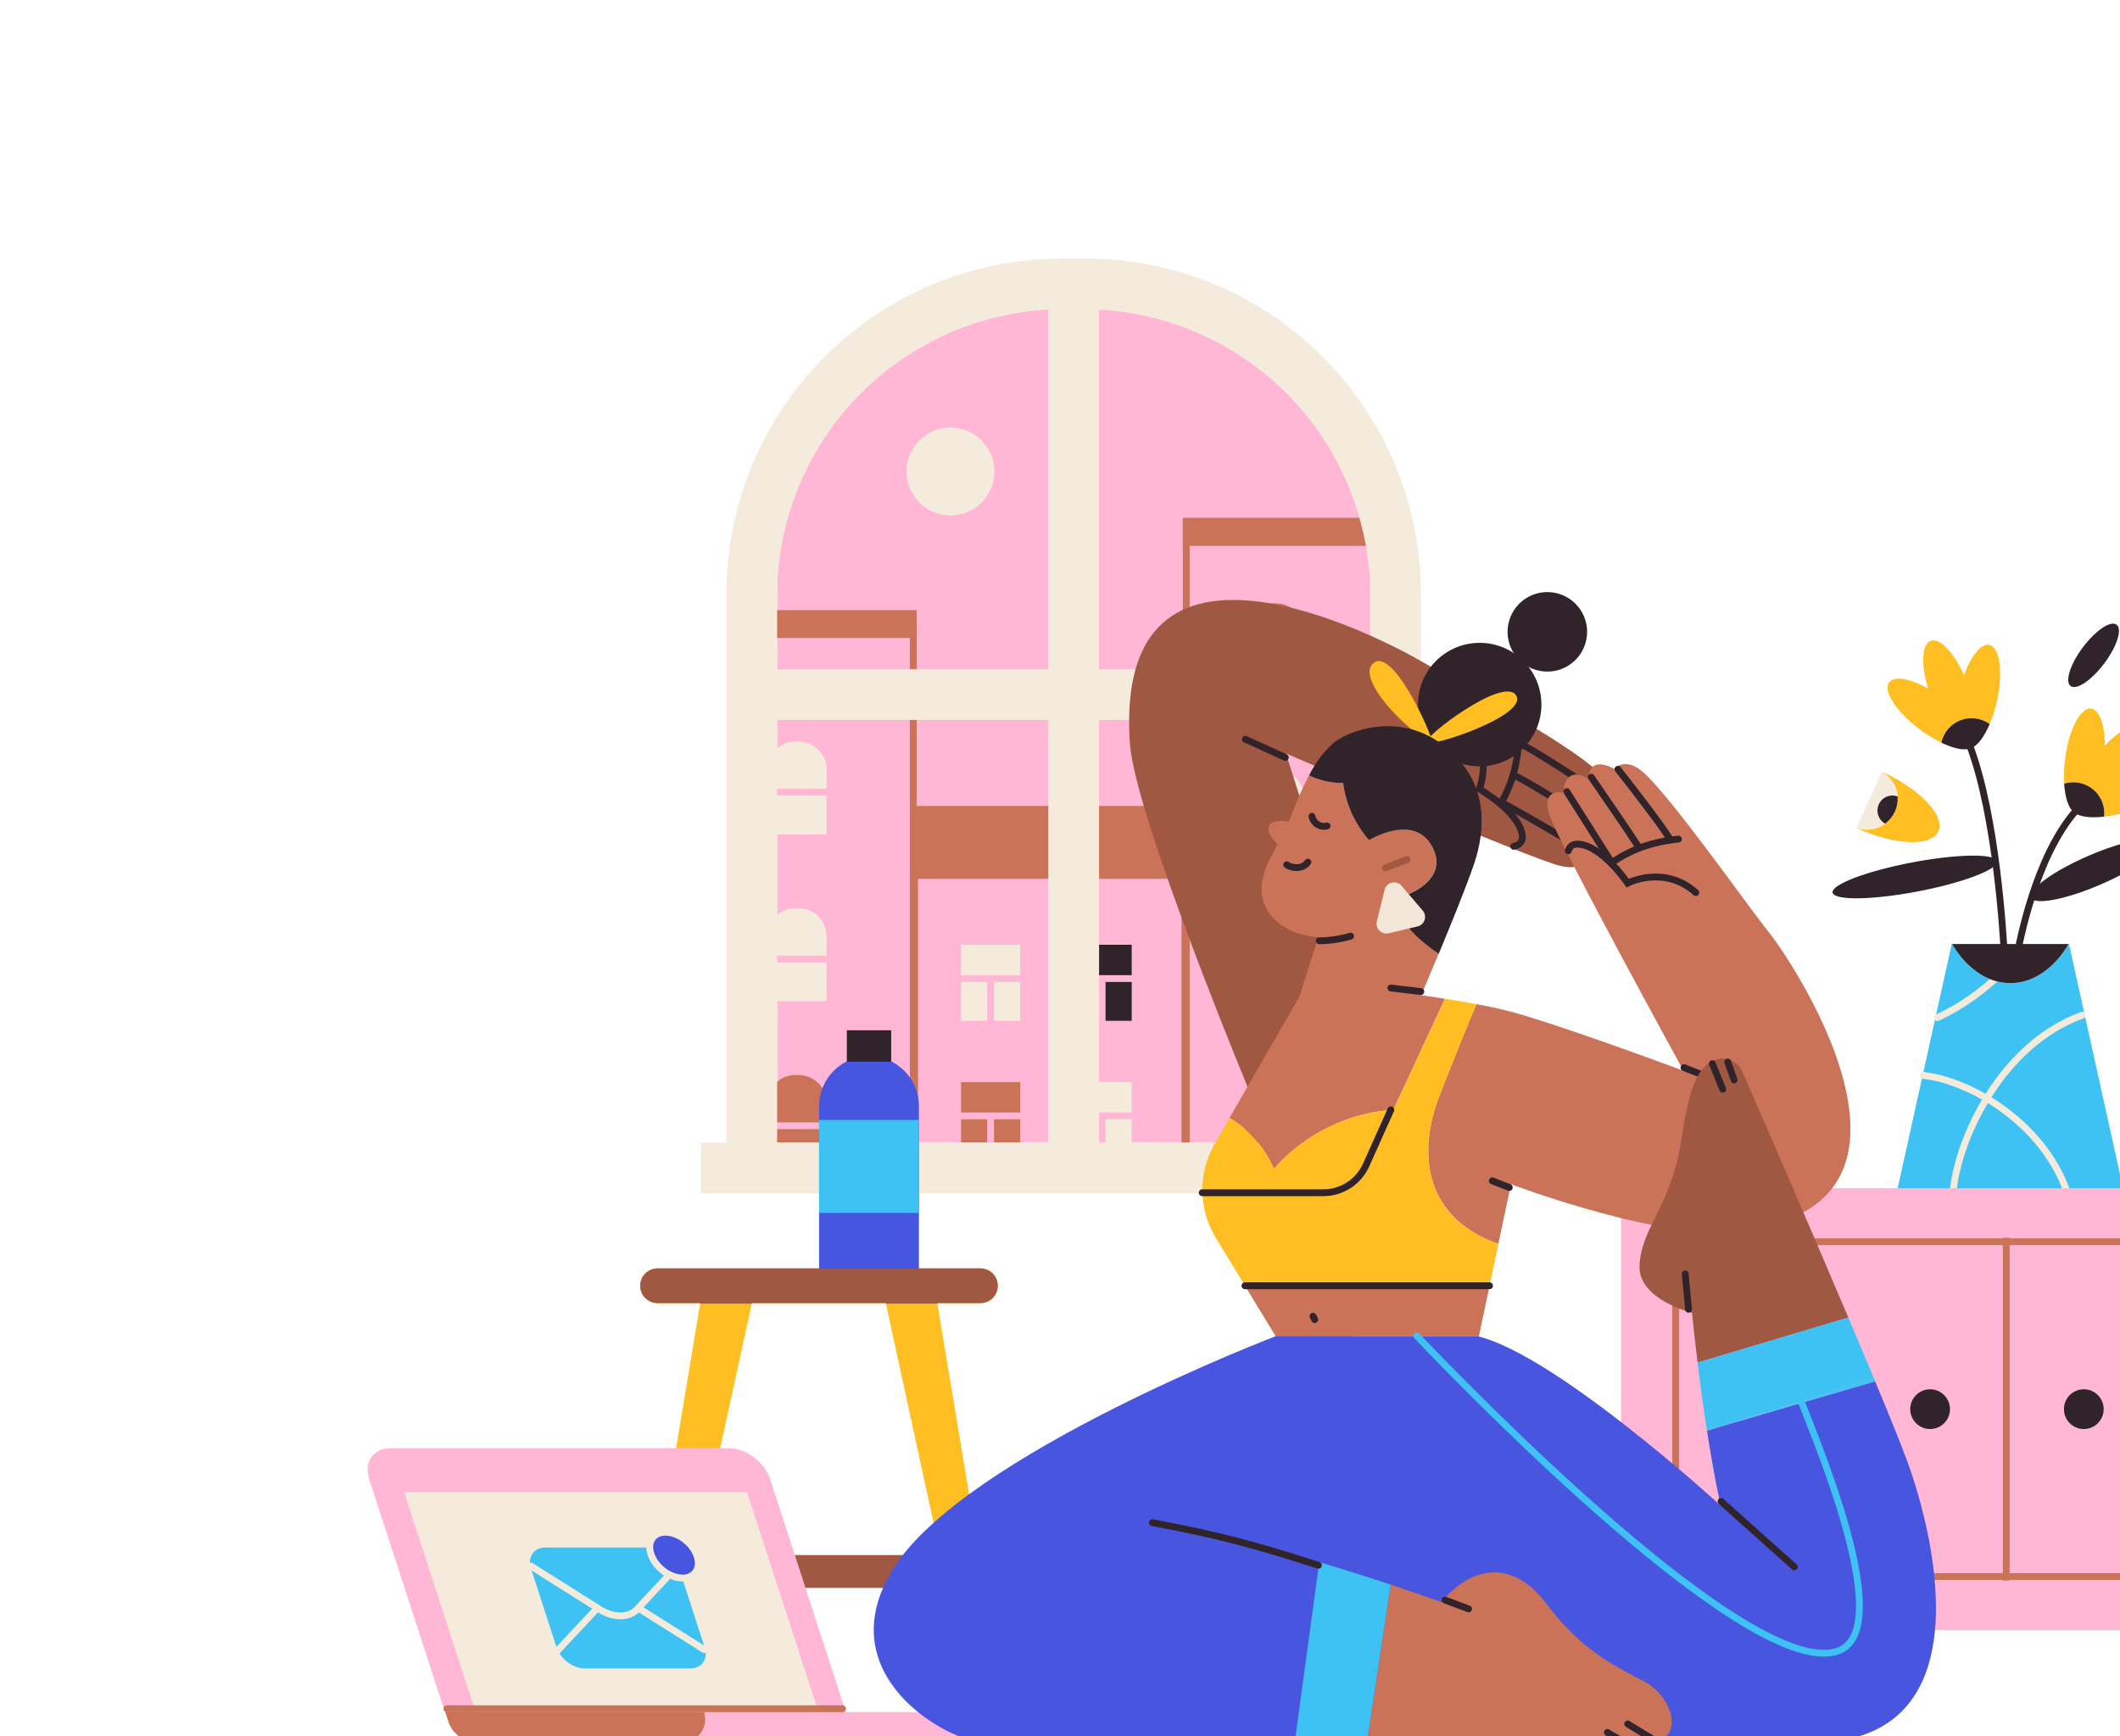 <svg width="1243" height="1018" viewBox="0 0 1243 1018" fill="none" xmlns="http://www.w3.org/2000/svg">
<g filter="url(#filter0_d_434_1821)">
<path d="M619.93 177.16H639.1C682.678 177.16 724.471 194.471 755.285 225.285C786.099 256.099 803.41 297.892 803.41 341.47V665.65H455.62V341.47C455.62 297.892 472.931 256.099 503.745 225.285C534.559 194.471 576.352 177.16 619.93 177.16Z" fill="#FFB7D5"/>
<path d="M692.75 472.63V670.73H538.25V472.63H692.75ZM696.75 468.63H534.25V674.73H696.75V468.63Z" fill="#CA7358"/>
<path d="M696.75 468.63H534.25V511.24H696.75V468.63Z" fill="#CA7358"/>
<path d="M533.47 365.62V671.72H440.4V365.62H533.47ZM537.47 361.62H436.4V675.72H537.47V361.62Z" fill="#CA7358"/>
<path d="M820.32 303.69V670.69H697.53V303.69H820.32ZM824.32 299.69H693.53V674.69H824.32V299.69Z" fill="#CA7358"/>
<path d="M746.32 349.73H748.23C752.574 349.73 756.741 351.456 759.812 354.528C762.884 357.599 764.61 361.766 764.61 366.11V404.22H729.94V366.11C729.94 361.766 731.666 357.599 734.738 354.528C737.809 351.456 741.976 349.73 746.32 349.73Z" fill="#CA7358"/>
<path d="M725.98 379.45H768.58" stroke="#FFB7D5" stroke-width="4" stroke-linecap="round" stroke-linejoin="round"/>
<path d="M746.32 447.49H748.23C752.574 447.49 756.741 449.216 759.812 452.288C762.884 455.359 764.61 459.526 764.61 463.87V502H729.94V463.88C729.94 459.536 731.666 455.369 734.738 452.298C737.809 449.226 741.976 447.5 746.32 447.5V447.49Z" fill="#F5EBDD"/>
<path d="M725.98 477.22H768.58" stroke="#FFB7D5" stroke-width="4" stroke-linecap="round" stroke-linejoin="round"/>
<path d="M746.32 545.26H748.23C752.574 545.26 756.741 546.986 759.812 550.058C762.884 553.129 764.61 557.296 764.61 561.64V599.75H729.94V561.64C729.94 557.296 731.666 553.129 734.738 550.058C737.809 546.986 741.976 545.26 746.32 545.26Z" fill="#F5EBDD"/>
<path d="M725.98 574.98H768.58" stroke="#FFB7D5" stroke-width="4" stroke-linecap="round" stroke-linejoin="round"/>
<path d="M746.32 643H748.23C752.574 643 756.741 644.726 759.812 647.798C762.884 650.869 764.61 655.036 764.61 659.38V694.38H729.94V659.38C729.94 655.036 731.666 650.869 734.738 647.798C737.809 644.726 741.976 643 746.32 643Z" fill="#30242A"/>
<path d="M466.32 430.73H468.23C472.574 430.73 476.741 432.456 479.812 435.528C482.884 438.599 484.61 442.766 484.61 447.11V485.22H449.94V447.11C449.94 442.766 451.666 438.599 454.738 435.528C457.809 432.456 461.976 430.73 466.32 430.73Z" fill="#F5EBDD"/>
<path d="M445.98 460.45H488.58" stroke="#FFB7D5" stroke-width="4" stroke-linecap="round" stroke-linejoin="round"/>
<path d="M466.32 528.49H468.23C472.574 528.49 476.741 530.216 479.812 533.288C482.884 536.359 484.61 540.526 484.61 544.87V583H449.94V544.88C449.939 542.728 450.361 540.597 451.184 538.609C452.007 536.62 453.213 534.813 454.734 533.291C456.255 531.769 458.061 530.562 460.049 529.738C462.037 528.914 464.168 528.49 466.32 528.49Z" fill="#F5EBDD"/>
<path d="M445.98 558.22H488.58" stroke="#FFB7D5" stroke-width="4" stroke-linecap="round" stroke-linejoin="round"/>
<path d="M466.32 626.26H468.23C472.574 626.26 476.741 627.986 479.812 631.058C482.884 634.129 484.61 638.296 484.61 642.64V680.75H449.94V642.64C449.94 638.296 451.666 634.129 454.738 631.058C457.809 627.986 461.976 626.26 466.32 626.26Z" fill="#CA7358"/>
<path d="M445.98 655.98H488.58" stroke="#FFB7D5" stroke-width="4" stroke-linecap="round" stroke-linejoin="round"/>
<path d="M824.32 299.69H693.53V316.04H824.32V299.69Z" fill="#CA7358"/>
<path d="M537.47 353.69H436.4V370.04H537.47V353.69Z" fill="#CA7358"/>
<path d="M598.16 549.88H563.48V594.47H598.16V549.88Z" fill="#F5EBDD"/>
<path d="M559.51 569.7H602.12" stroke="#FFB7D5" stroke-width="4" stroke-linecap="round" stroke-linejoin="round"/>
<path d="M580.82 596.45V569.7" stroke="#FFB7D5" stroke-width="4" stroke-linecap="round" stroke-linejoin="round"/>
<path d="M598.16 630.41H563.48V675H598.16V630.41Z" fill="#CA7358"/>
<path d="M559.51 650.22H602.12" stroke="#FFB7D5" stroke-width="4" stroke-linecap="round" stroke-linejoin="round"/>
<path d="M580.82 676.98V650.22" stroke="#FFB7D5" stroke-width="4" stroke-linecap="round" stroke-linejoin="round"/>
<path d="M663.55 549.88H628.87V594.47H663.55V549.88Z" fill="#30242A"/>
<path d="M624.91 569.7H667.52" stroke="#FFB7D5" stroke-width="4" stroke-linecap="round" stroke-linejoin="round"/>
<path d="M646.21 596.45V569.7" stroke="#FFB7D5" stroke-width="4" stroke-linecap="round" stroke-linejoin="round"/>
<path d="M663.55 630.41H628.87V675H663.55V630.41Z" fill="#F5EBDD"/>
<path d="M624.91 650.22H667.52" stroke="#FFB7D5" stroke-width="4" stroke-linecap="round" stroke-linejoin="round"/>
<path d="M646.21 676.98V650.22" stroke="#FFB7D5" stroke-width="4" stroke-linecap="round" stroke-linejoin="round"/>
<path d="M557.28 298.2C571.507 298.2 583.04 286.667 583.04 272.44C583.04 258.213 571.507 246.68 557.28 246.68C543.053 246.68 531.52 258.213 531.52 272.44C531.52 286.667 543.053 298.2 557.28 298.2Z" fill="#F5EBDD"/>
<path d="M848 665.81H411.03V695.54H848V665.81Z" fill="#F5EBDD"/>
<path d="M636.42 147.59H622.61C514 147.59 425.9 235.67 425.9 344.31V695.54H833.14V344.31C833.14 235.67 745.06 147.59 636.42 147.59ZM614.65 665.81H455.65V418.1H614.65V665.81ZM614.65 388.37H455.65V345.32C455.65 302.321 472.136 260.959 501.715 229.751C531.294 198.543 571.713 179.863 614.65 177.56V388.37ZM803.41 665.81H644.41V418.1H803.41V665.81ZM803.41 388.37H644.41V177.56C687.347 179.863 727.766 198.543 757.345 229.751C786.924 260.959 803.41 302.321 803.41 345.32V388.37Z" fill="#F5EBDD"/>
<path d="M734.15 639.7C734.15 639.7 665.49 474.9 662.49 431.94C652.41 287.35 809.27 369.72 833.8 383.94C851.66 394.3 921.7 433.49 935.68 447.46C944.68 456.46 938.42 463.13 938.42 463.13C938.42 463.13 948.93 476.93 934.15 478.57C944.66 492.37 927.9 494.24 927.9 494.24C927.9 494.24 932.39 507.71 914.98 503.66C896.22 499.29 753.98 437.72 753.98 437.72C753.98 437.72 785.76 538.05 795.68 569.79L734.15 639.7Z" fill="#A15842"/>
<path d="M887.48 492.17C890.86 491.5 893.14 489.55 892.48 485.36C890.33 471.6 867.34 458.6 867.34 458.6C867.34 458.6 876.56 436.41 858.46 419.27" stroke="#30242A" stroke-width="4" stroke-miterlimit="10" stroke-linecap="round"/>
<path d="M927.67 493.53C919.42 488.7 889.18 471.01 882.01 467.33" stroke="#30242A" stroke-width="4" stroke-miterlimit="10" stroke-linecap="round"/>
<path d="M934.43 478.12C924.11 471.94 898.97 456.29 888.59 450.85" stroke="#30242A" stroke-width="4" stroke-miterlimit="10" stroke-linecap="round"/>
<path d="M938.18 461.22C925.18 452.6 900.66 436.63 890.96 431.73" stroke="#30242A" stroke-width="4" stroke-miterlimit="10" stroke-linecap="round"/>
<path d="M880.85 465.43C884.31 459.17 890.23 446.73 890.55 426.79" stroke="#30242A" stroke-width="4" stroke-miterlimit="10" stroke-linecap="round"/>
<path d="M753.6 440.06L730.18 429.42" stroke="#30242A" stroke-width="4" stroke-linecap="round" stroke-linejoin="round"/>
<path d="M396.77 907.68V926.95H563.38V907.68H396.77Z" fill="#A15842"/>
<path d="M590.82 1007.65L549.55 760H574.83C577.535 760 580.13 758.925 582.042 757.013C583.955 755.1 585.03 752.505 585.03 749.8C585.03 747.095 583.955 744.5 582.042 742.588C580.13 740.675 577.535 739.6 574.83 739.6H385.56C382.855 739.6 380.26 740.675 378.347 742.588C376.435 744.5 375.36 747.095 375.36 749.8C375.36 752.505 376.435 755.1 378.347 757.013C380.26 758.925 382.855 760 385.56 760H410.56L369.29 1007.63C369.08 1008.86 369.141 1010.12 369.469 1011.32C369.797 1012.52 370.383 1013.64 371.186 1014.59C371.99 1015.54 372.992 1016.31 374.122 1016.83C375.253 1017.36 376.484 1017.63 377.73 1017.63C379.685 1017.63 381.58 1016.96 383.103 1015.73C384.625 1014.51 385.683 1012.8 386.1 1010.89L440.81 760H519.34L574 1010.88C574.414 1012.79 575.469 1014.5 576.99 1015.73C578.511 1016.95 580.406 1017.62 582.36 1017.62C583.605 1017.62 584.835 1017.35 585.965 1016.83C587.096 1016.31 588.098 1015.55 588.904 1014.6C589.709 1013.65 590.298 1012.54 590.629 1011.34C590.96 1010.14 591.025 1008.88 590.82 1007.65Z" fill="#FFBE21"/>
<path d="M574.83 760C577.535 760 580.13 758.925 582.042 757.013C583.955 755.1 585.03 752.505 585.03 749.8C585.03 747.095 583.955 744.5 582.042 742.588C580.13 740.675 577.535 739.6 574.83 739.6H385.56C382.855 739.6 380.26 740.675 378.348 742.588C376.435 744.5 375.36 747.095 375.36 749.8C375.36 752.505 376.435 755.1 378.348 757.013C380.26 758.925 382.855 760 385.56 760H410.56L410.51 760.31H440.7L440.77 760H519.3L519.37 760.31H549.6L549.55 760H574.83Z" fill="#A15842"/>
<path d="M495.94 999.76H260.86L216.53 863.34C213.24 853.22 218.78 845.02 228.89 845.02H427.34C437.46 845.02 448.34 853.22 451.61 863.34L495.94 999.76Z" fill="#FFB7D5"/>
<path d="M644 999.76H412.85C413.515 1001.81 413.684 1003.99 413.346 1006.12C413.007 1008.24 412.169 1010.26 410.901 1012C409.633 1013.75 407.971 1015.16 406.05 1016.14C404.129 1017.11 402.005 1017.62 399.85 1017.62H631C633.155 1017.62 635.281 1017.12 637.203 1016.14C639.125 1015.17 640.789 1013.75 642.057 1012.01C643.326 1010.26 644.163 1008.25 644.501 1006.12C644.838 1003.99 644.667 1001.81 644 999.76Z" fill="#FFB7D5"/>
<path d="M412.85 999.76H261.09L262.86 1005.22C264.03 1008.82 266.311 1011.96 269.375 1014.19C272.44 1016.42 276.131 1017.62 279.92 1017.62H399.92C402.069 1017.61 404.185 1017.1 406.097 1016.11C408.009 1015.13 409.662 1013.72 410.922 1011.97C412.182 1010.23 413.014 1008.22 413.349 1006.1C413.684 1003.98 413.513 1001.8 412.85 999.76Z" fill="#CA7358"/>
<path d="M479.92 999.76H278.91L236.96 870.81H437.97L479.92 999.76Z" fill="#F5EBDD"/>
<path d="M404.72 974.16H342.8C335.92 974.16 328.54 968.58 326.3 961.71L311.37 915.71C309.14 908.84 312.9 903.26 319.78 903.26H381.7C388.57 903.26 395.95 908.84 398.19 915.71L413.12 961.71C415.35 968.58 411.59 974.16 404.72 974.16Z" fill="#3EC1F3"/>
<path d="M262 997.78H494" stroke="#CA7358" stroke-width="4" stroke-miterlimit="10" stroke-linecap="round"/>
<path d="M397.82 913.51L373.4 939.59C368.67 944.59 359.66 944.59 351.65 939.59L311.33 914.17" stroke="#F5EBDD" stroke-width="4" stroke-miterlimit="10" stroke-linecap="round"/>
<path d="M374.36 938.83L412.86 963.1" stroke="#F5EBDD" stroke-width="4" stroke-miterlimit="10" stroke-linecap="round"/>
<path d="M326.92 963.69L349.94 939.1" stroke="#F5EBDD" stroke-width="4" stroke-miterlimit="10" stroke-linecap="round"/>
<path d="M400.19 921.16C392.49 921.16 384.19 914.86 381.65 907.16C380.47 903.52 380.78 900.16 382.53 897.77C384.14 895.57 386.85 894.35 390.17 894.35C397.87 894.35 406.17 900.65 408.7 908.4C409.89 912.04 409.58 915.4 407.82 917.78C406.22 919.94 403.51 921.16 400.19 921.16Z" fill="#4756DF"/>
<path d="M390.17 896.3C396.95 896.3 404.57 902.1 406.8 908.96C407.8 911.96 407.57 914.68 406.21 916.56C405.488 917.438 404.567 918.132 403.524 918.584C402.48 919.036 401.345 919.233 400.21 919.16C393.42 919.16 385.81 913.36 383.58 906.49C382.58 903.49 382.81 900.78 384.17 898.9C385.39 897.22 387.52 896.3 390.17 896.3ZM390.17 892.3C381.65 892.3 376.98 899.21 379.75 907.73C382.52 916.25 391.67 923.16 400.19 923.16C408.71 923.16 413.38 916.25 410.61 907.73C407.84 899.21 398.69 892.3 390.17 892.3Z" fill="#F5EBDD"/>
<path d="M1213.09 549.44H1212.84C1211.06 552.66 1199.33 572.35 1178.72 572.35C1158.11 572.35 1146.38 552.66 1144.59 549.44H1144.35L1112.27 694.25H1245.17L1213.09 549.44Z" fill="#3EC1F3"/>
<path d="M1127.47 626.47C1154.69 629.32 1196.96 653.63 1211.65 693.83" stroke="#F5EBDD" stroke-width="4" stroke-miterlimit="10" stroke-linecap="round"/>
<path d="M1145.11 695C1148.16 662.25 1174.11 608.12 1220.81 591.19" stroke="#F5EBDD" stroke-width="4" stroke-miterlimit="10" stroke-linecap="round"/>
<path d="M1178.23 561.68C1166.76 573.77 1152.3 585.03 1135.94 592.59" stroke="#F5EBDD" stroke-width="4" stroke-miterlimit="10" stroke-linecap="round"/>
<path d="M1178.72 572.35C1199.33 572.35 1211.06 552.66 1212.84 549.44H1144.59C1146.38 552.66 1158.1 572.35 1178.72 572.35Z" fill="#30242A"/>
<path d="M991.46 1017.62C990.07 1017.62 988.699 1017.29 987.461 1016.66C986.223 1016.03 985.152 1015.11 984.337 1013.98C983.523 1012.86 982.986 1011.55 982.773 1010.18C982.56 1008.81 982.675 1007.4 983.11 1006.08L1010.69 922.16C1011.27 920.409 1012.4 918.887 1013.89 917.81C1015.39 916.733 1017.19 916.155 1019.04 916.16H1038.34C1039.87 916.159 1041.38 916.558 1042.71 917.32C1044.04 918.081 1045.15 919.177 1045.93 920.499C1046.7 921.822 1047.12 923.324 1047.14 924.857C1047.15 926.391 1046.77 927.902 1046.02 929.24L999.14 1013.16C998.37 1014.52 997.252 1015.64 995.903 1016.43C994.554 1017.21 993.02 1017.62 991.46 1017.62Z" fill="#A15842"/>
<path d="M1403 692.61H950.44V951.69H1403V692.61Z" fill="#FFB7D5"/>
<path d="M1368.94 726V918.28H984.5V726H1368.94ZM1372.94 722H980.5V922.28H1372.94V722Z" fill="#CA7358"/>
<path d="M1176.3 721.64V922.66" stroke="#CA7358" stroke-width="4" stroke-miterlimit="10"/>
<path d="M1221.78 833.8C1228.21 833.8 1233.43 828.584 1233.43 822.15C1233.43 815.716 1228.21 810.5 1221.78 810.5C1215.35 810.5 1210.13 815.716 1210.13 822.15C1210.13 828.584 1215.35 833.8 1221.78 833.8Z" fill="#30242A"/>
<path d="M1131.66 833.8C1138.09 833.8 1143.31 828.584 1143.31 822.15C1143.31 815.716 1138.09 810.5 1131.66 810.5C1125.23 810.5 1120.01 815.716 1120.01 822.15C1120.01 828.584 1125.23 833.8 1131.66 833.8Z" fill="#30242A"/>
<path d="M509.52 615.2C517.283 615.2 524.728 618.284 530.217 623.773C535.706 629.262 538.79 636.707 538.79 644.47V739.88H480.25V644.47C480.25 636.707 483.334 629.262 488.823 623.773C494.312 618.284 501.757 615.2 509.52 615.2Z" fill="#4756DF"/>
<path d="M538.8 652.59H480.25V707.14H538.8V652.59Z" fill="#3EC1F3"/>
<path d="M522.53 600.02H496.51V618.45H522.53V600.02Z" fill="#30242A"/>
<path d="M867.56 445.28C887.553 445.28 903.76 429.073 903.76 409.08C903.76 389.087 887.553 372.88 867.56 372.88C847.567 372.88 831.36 389.087 831.36 409.08C831.36 429.073 847.567 445.28 867.56 445.28Z" fill="#30242A"/>
<path d="M839.45 431.46C842.34 432.77 817.83 375.46 805.55 384.54C794 393.05 824.83 424.81 839.45 431.46Z" fill="#FFBE21"/>
<path d="M836.34 431.35C838.74 434.35 896.59 415.35 888.86 403.57C881.44 392.27 833.94 428.37 836.34 431.35Z" fill="#FFBE21"/>
<path d="M907.24 389.74C920.114 389.74 930.55 379.304 930.55 366.43C930.55 353.556 920.114 343.12 907.24 343.12C894.366 343.12 883.93 353.556 883.93 366.43C883.93 379.304 894.366 389.74 907.24 389.74Z" fill="#30242A"/>
<path d="M748.04 779.56H867.07L873.35 749.8H729.93L748.04 779.56Z" fill="#CA7358"/>
<path d="M747 681.36C747 681.36 771.31 649.62 816.93 646.64L847.22 581.57C839.13 580.28 833.3 579.46 833.3 579.46C834.5 576.56 838.58 566.96 843.51 555.12C834.59 549.19 820.02 537.53 816.65 522.82C827.35 521.21 848.65 511.11 840.24 493.44C829.94 471.77 802.68 488.44 802.68 488.44C794.405 479.053 789.119 467.409 787.5 455C784.19 455.34 774.71 454.33 767.98 450.69L767.53 450.43C763.929 457.501 760.698 464.754 757.85 472.16C757.1 474.06 756.38 475.9 755.62 477.65C755.62 477.65 746.21 476.05 744.28 479.94C741.89 484.74 749.05 490.94 749.05 490.94C743.33 501.7 738.26 510.51 740.1 521.67C741.72 531.52 751.01 543.49 772.9 545.49L761.9 580.2L720.9 651.39C728.94 656.1 739.74 665.07 747 681.36Z" fill="#CA7358"/>
<path d="M1036.68 542C1023.77 525.89 977.68 460.11 962.29 447.77C952.37 439.83 946.42 446.77 946.42 446.77C946.42 446.77 931.54 437.84 931.54 452.72C916.66 443.79 916.66 460.65 916.66 460.65C916.66 460.65 902.77 457.65 908.73 474.54C915.14 492.7 987.09 623.78 987.09 623.78C987.09 623.78 912.69 596.01 883.93 588.61C878.65 587.25 872.18 585.91 865.65 584.69C861.44 594.55 854.86 610.69 844.25 637.69C829.85 674.24 836.85 710.78 878.52 725.28L885.91 690.28C885.91 690.28 962.91 719.22 1005.91 718.05C1151.74 714.09 1054.54 564.31 1036.68 542Z" fill="#CA7358"/>
<path d="M787.5 455C789.113 467.445 794.414 479.123 802.72 488.53C802.72 488.53 829.98 471.81 840.28 493.53C848.69 511.2 827.39 521.3 816.69 522.91C820.06 537.62 834.63 549.28 843.55 555.21C850.87 537.62 860.05 515.07 864.37 502.21C870.76 483.15 874.06 453.61 845.37 432.27C818.52 412.34 787.75 425.56 780.81 432.5C776.69 436.62 772.81 440.5 767.57 450.5L768.02 450.76C774.71 454.29 784.19 455.3 787.5 455Z" fill="#30242A"/>
<path d="M844.25 637.72C854.86 610.78 861.44 594.6 865.65 584.72C859.21 583.51 852.72 582.42 847.26 581.55L817 646.64C771.38 649.64 747.07 681.36 747.07 681.36C739.77 665.07 728.97 656.1 720.98 651.36L711.84 667.23C707.173 675.588 704.806 685.034 704.982 694.605C705.158 704.176 707.869 713.529 712.84 721.71L729.92 749.78H873.35L878.52 725.29C836.85 710.81 829.85 674.27 844.25 637.72Z" fill="#FFBE21"/>
<path d="M773.52 547.54C779.744 547.506 785.933 546.591 791.9 544.82" stroke="#30242A" stroke-width="4" stroke-miterlimit="10" stroke-linecap="round"/>
<path d="M919.53 494.85C920.26 492.31 922.06 490.66 925.59 490.91C939.48 491.91 954.35 513.73 954.35 513.73C954.35 513.73 975.7 502.73 994.29 519.28" stroke="#30242A" stroke-width="4" stroke-miterlimit="10" stroke-linecap="round"/>
<path d="M918.68 460.11C926.44 472.34 940.86 495.11 944.43 500.83" stroke="#30242A" stroke-width="4" stroke-miterlimit="10" stroke-linecap="round"/>
<path d="M933 451.62C941 463.4 955 483.5 960.31 491.91" stroke="#30242A" stroke-width="4" stroke-miterlimit="10" stroke-linecap="round"/>
<path d="M948.66 447C958.66 459.76 973.98 479.56 979.15 488" stroke="#30242A" stroke-width="4" stroke-miterlimit="10" stroke-linecap="round"/>
<path d="M946.42 500.83C952.42 496.83 964.27 489.92 984.11 487.94" stroke="#30242A" stroke-width="4" stroke-miterlimit="10" stroke-linecap="round"/>
<path d="M833.07 577.34L815.49 575.23" stroke="#30242A" stroke-width="4" stroke-miterlimit="10" stroke-linecap="round"/>
<path d="M770.85 769.64L769.86 767.66" stroke="#30242A" stroke-width="4" stroke-miterlimit="10" stroke-linecap="round"/>
<path d="M884.93 692.2L875 688.3" stroke="#30242A" stroke-width="4" stroke-miterlimit="10" stroke-linecap="round"/>
<path d="M1009.9 630.77L987.35 621.91" stroke="#30242A" stroke-width="4" stroke-miterlimit="10" stroke-linecap="round"/>
<path d="M873.35 749.8H729.93" stroke="#30242A" stroke-width="4" stroke-linecap="round" stroke-linejoin="round"/>
<path d="M815.49 646.64L801 679C798.825 683.846 795.296 687.96 790.838 690.846C786.379 693.733 781.181 695.269 775.87 695.27H704.87" stroke="#30242A" stroke-width="4" stroke-linecap="round" stroke-linejoin="round"/>
<path d="M754.47 503C756.18 504.47 763.12 506.47 766.83 501.46" stroke="#30242A" stroke-width="4" stroke-miterlimit="10" stroke-linecap="round"/>
<path d="M824.93 499.89L812.37 504.76" stroke="#A15842" stroke-width="4" stroke-miterlimit="10" stroke-linecap="round"/>
<path d="M778.08 480.24C777.124 480.479 776.128 480.519 775.156 480.358C774.183 480.197 773.254 479.839 772.426 479.304C771.597 478.77 770.887 478.072 770.339 477.252C769.791 476.433 769.417 475.51 769.24 474.54" stroke="#30242A" stroke-width="4" stroke-linecap="round" stroke-linejoin="round"/>
<path d="M811.82 517.6L807.28 536.15C807.037 537.11 807.047 538.116 807.307 539.071C807.567 540.026 808.069 540.898 808.765 541.602C809.461 542.306 810.327 542.818 811.279 543.09C812.232 543.361 813.238 543.382 814.2 543.15L831.15 539.15C832.107 538.918 832.988 538.444 833.709 537.773C834.43 537.103 834.967 536.258 835.268 535.321C835.569 534.383 835.624 533.384 835.428 532.419C835.233 531.455 834.793 530.556 834.15 529.81L821.74 515.3C821.056 514.505 820.167 513.913 819.17 513.587C818.173 513.262 817.106 513.214 816.085 513.451C815.063 513.688 814.126 514.2 813.374 514.931C812.622 515.662 812.085 516.585 811.82 517.6Z" fill="#F4E6D8"/>
<path d="M850 948.62C840.08 936.71 805.57 893.62 805.57 893.62" stroke="#30242A" stroke-width="4" stroke-linecap="round" stroke-linejoin="round"/>
<path d="M1118 852C1114.36 842.16 1107.68 825.67 1099.44 805.87L1011 831.68L1000.86 834.88C1005.42 864.37 1008.92 878.75 1008.92 878.75C1008.92 878.75 913.7 791.46 867.08 779.56H748L707.33 1017.62H1062.43C1163.65 1017.62 1134.88 897.6 1118 852Z" fill="#4856DF"/>
<path d="M1021.71 624.49C1020.56 621.748 1018.49 619.489 1015.86 618.098C1013.23 616.707 1010.21 616.27 1007.29 616.86C989.66 620.8 988.29 654.18 984.11 673.42C977.17 705.17 962.29 717.07 961.3 737.9C960.3 757.9 992.05 765.67 992.05 765.67C993.13 776.143 994.227 785.867 995.34 794.84L1083.72 768.42C1059.48 711.28 1030.77 645.27 1021.71 624.49Z" fill="#A15842"/>
<path d="M1000.81 834.65V834.88L1010.95 831.68L1000.81 834.65Z" fill="#A15842"/>
<path d="M1099.46 805.84C1099.2 805.23 1098.95 804.61 1098.69 803.99L1011 831.68L1099.46 805.84Z" fill="#3EC1F3"/>
<path d="M1098.69 804C1094.08 792.94 1089 780.89 1083.69 768.43L995.31 794.85C997.2 810.29 999.07 823.54 1000.78 834.66L1010.96 831.66L1098.69 804Z" fill="#3EC1F3"/>
<path d="M830.74 779.25C862.44 812.5 1026.36 981.05 1077.35 964.05C1114.58 951.64 1059.76 829.37 1054.54 813.28" stroke="#3EC1F3" stroke-width="4" stroke-linecap="round" stroke-linejoin="round"/>
<path d="M1052 914.6C1040.51 904.3 1020 885.93 1009.1 876.23" stroke="#30242A" stroke-width="4" stroke-linecap="round" stroke-linejoin="round"/>
<path d="M988.08 742.86L990.02 763.59" stroke="#30242A" stroke-width="4" stroke-linecap="round" stroke-linejoin="round"/>
<path d="M1013 618.62L1016.76 629.16" stroke="#30242A" stroke-width="4" stroke-linecap="round" stroke-linejoin="round"/>
<path d="M1004 619.62L1010.08 634.57" stroke="#30242A" stroke-width="4" stroke-linecap="round" stroke-linejoin="round"/>
<path d="M773.53 911.84L772.97 911.67L793.66 779.36H748C748 779.36 565.53 849 523.87 915.45C484.49 978.26 556.6 1017.62 577.43 1017.62H759.1L773.53 911.84Z" fill="#4856DF"/>
<path d="M965.26 1017.62C989.07 1017.62 981.14 990.83 964.26 981.91C947.38 972.99 927.56 964.05 906.73 936.28C885.9 908.51 861.1 915.45 845.23 935.28C845.23 935.28 833.13 930.93 815.35 925.03L801.43 1017.61L965.26 1017.62Z" fill="#CA7358"/>
<path d="M775.27 912.36L773.53 911.84L759.1 1017.62H801.44L815.36 925C803.8 921.21 789.85 916.72 775.27 912.36Z" fill="#3EC1F3"/>
<path d="M954.35 1006.71L969 1015.62" stroke="#30242A" stroke-width="4" stroke-linecap="round" stroke-linejoin="round"/>
<path d="M675.63 888.67C717.29 896.6 735.31 901.67 773 913.67" stroke="#30242A" stroke-width="4" stroke-linecap="round" stroke-linejoin="round"/>
<path d="M942.45 1011.67L951 1016.62" stroke="#30242A" stroke-width="4" stroke-linecap="round" stroke-linejoin="round"/>
<path d="M847.23 934.05L861.11 939.26" stroke="#30242A" stroke-width="4" stroke-linecap="round" stroke-linejoin="round"/>
<path d="M1181.87 560.26C1183.99 547.74 1193.63 498.08 1217.22 471.21" stroke="#30242A" stroke-width="4" stroke-miterlimit="10" stroke-linecap="round"/>
<path d="M1231.73 514.525C1252.33 505.621 1267.4 494.646 1265.4 490.013C1263.4 485.379 1245.08 488.842 1224.48 497.746C1203.88 506.651 1188.81 517.625 1190.81 522.259C1192.82 526.892 1211.14 523.43 1231.73 514.525Z" fill="#30242A"/>
<path d="M1233.79 384.909C1241.23 374.975 1244.46 364.817 1241 362.22C1237.53 359.622 1228.69 365.57 1221.24 375.503C1213.79 385.437 1210.56 395.595 1214.03 398.192C1217.49 400.79 1226.34 394.843 1233.79 384.909Z" fill="#30242A"/>
<path d="M1274 451.88C1272.55 447.16 1263.15 445.64 1251.25 447.63C1259.96 435.86 1263.56 424.37 1259.25 420.74C1254.94 417.11 1244.25 422.59 1234.09 433.14C1234.09 421.08 1230.98 412.06 1226.09 411.43C1219.85 410.62 1213.01 423.77 1210.81 440.79C1210.16 445.651 1209.98 450.564 1210.27 455.46C1213.15 454.558 1216.21 454.39 1219.17 454.969C1222.13 455.549 1224.9 456.859 1227.22 458.78C1229.55 460.701 1231.36 463.172 1232.49 465.97C1233.62 468.767 1234.03 471.802 1233.69 474.8C1238.41 474.255 1243.07 473.274 1247.61 471.87C1264 466.85 1275.82 457.9 1274 451.88Z" fill="#FFBE21"/>
<path d="M1227.35 458.9C1225.02 456.932 1222.23 455.584 1219.24 454.983C1216.25 454.381 1213.16 454.546 1210.25 455.46C1210.78 463.57 1212.79 469.79 1215.86 472.11C1218.71 474.8 1225.37 475.73 1233.67 474.8C1234.01 471.834 1233.61 468.831 1232.5 466.058C1231.4 463.284 1229.63 460.825 1227.35 458.9Z" fill="#30242A"/>
<path d="M1175.33 558.67C1174.64 544.45 1170.51 474.67 1155.03 433.46" stroke="#30242A" stroke-width="4" stroke-miterlimit="10" stroke-linecap="round"/>
<path d="M1124.28 518.648C1150.88 513.579 1171.72 505.661 1170.82 500.962C1169.93 496.264 1147.64 496.565 1121.04 501.634C1094.44 506.704 1073.6 514.622 1074.5 519.32C1075.39 524.018 1097.68 523.718 1124.28 518.648Z" fill="#30242A"/>
<path d="M1166.38 374.12C1161.56 373.06 1155.63 380.52 1151.52 391.86C1145.52 378.5 1137.28 369.73 1132.02 371.69C1126.76 373.65 1126.25 385.69 1130.48 399.69C1119.95 393.81 1110.59 392.06 1107.64 396.02C1103.87 401.02 1111.97 413.47 1125.73 423.74C1129.65 426.689 1133.84 429.257 1138.25 431.41C1138.88 428.458 1140.23 425.71 1142.18 423.413C1144.14 421.117 1146.64 419.346 1149.46 418.26C1152.27 417.174 1155.31 416.809 1158.3 417.196C1161.3 417.584 1164.14 418.713 1166.59 420.48C1168.42 416.096 1169.85 411.554 1170.86 406.91C1174.53 390.15 1172.53 375.47 1166.38 374.12Z" fill="#FFBE21"/>
<path d="M1149.64 418.2C1146.78 419.263 1144.24 421.033 1142.24 423.345C1140.25 425.656 1138.88 428.434 1138.25 431.42C1145.58 434.93 1151.98 436.23 1155.51 434.7C1159.25 433.52 1163.33 428.17 1166.59 420.49C1164.17 418.741 1161.36 417.617 1158.4 417.218C1155.45 416.818 1152.44 417.156 1149.64 418.2Z" fill="#30242A"/>
<path d="M1103.49 448.44V448.5C1107.44 450.733 1110.41 454.368 1111.81 458.686C1113.22 463.004 1112.95 467.691 1111.06 471.82C1109.17 475.943 1105.8 479.208 1101.62 480.972C1097.44 482.736 1092.75 482.871 1088.48 481.35V481.42C1110.86 491.65 1132.37 492.55 1136.48 483.42C1140.59 474.29 1125.87 458.66 1103.49 448.44Z" fill="#FFBE21"/>
<path d="M1105.29 478.87C1103.36 477.789 1101.91 476.02 1101.22 473.915C1100.54 471.811 1100.67 469.526 1101.59 467.515C1102.52 465.504 1104.17 463.916 1106.21 463.066C1108.25 462.216 1110.54 462.168 1112.62 462.93C1112.39 459.958 1111.44 457.087 1109.84 454.57C1108.25 452.053 1106.05 449.969 1103.46 448.5L1088.46 481.35C1091.25 482.347 1094.25 482.643 1097.18 482.21C1100.12 481.778 1102.9 480.631 1105.29 478.87Z" fill="#F5EBDD"/>
<path d="M1101.59 467.54C1100.67 469.548 1100.54 471.828 1101.23 473.927C1101.92 476.025 1103.36 477.79 1105.29 478.87C1107.76 477.053 1109.73 474.637 1111.02 471.848C1112.3 469.06 1112.85 465.991 1112.62 462.93C1110.54 462.171 1108.25 462.224 1106.2 463.078C1104.16 463.932 1102.51 465.525 1101.59 467.54Z" fill="#30242A"/>
</g>
<defs>
<filter id="filter0_d_434_1821" x="211.581" y="147.59" width="1195.42" height="879.03" filterUnits="userSpaceOnUse" color-interpolation-filters="sRGB">
<feFlood flood-opacity="0" result="BackgroundImageFix"/>
<feColorMatrix in="SourceAlpha" type="matrix" values="0 0 0 0 0 0 0 0 0 0 0 0 0 0 0 0 0 0 127 0" result="hardAlpha"/>
<feOffset dy="4"/>
<feGaussianBlur stdDeviation="2"/>
<feComposite in2="hardAlpha" operator="out"/>
<feColorMatrix type="matrix" values="0 0 0 0 0 0 0 0 0 0 0 0 0 0 0 0 0 0 0.25 0"/>
<feBlend mode="normal" in2="BackgroundImageFix" result="effect1_dropShadow_434_1821"/>
<feBlend mode="normal" in="SourceGraphic" in2="effect1_dropShadow_434_1821" result="shape"/>
</filter>
</defs>
</svg>
